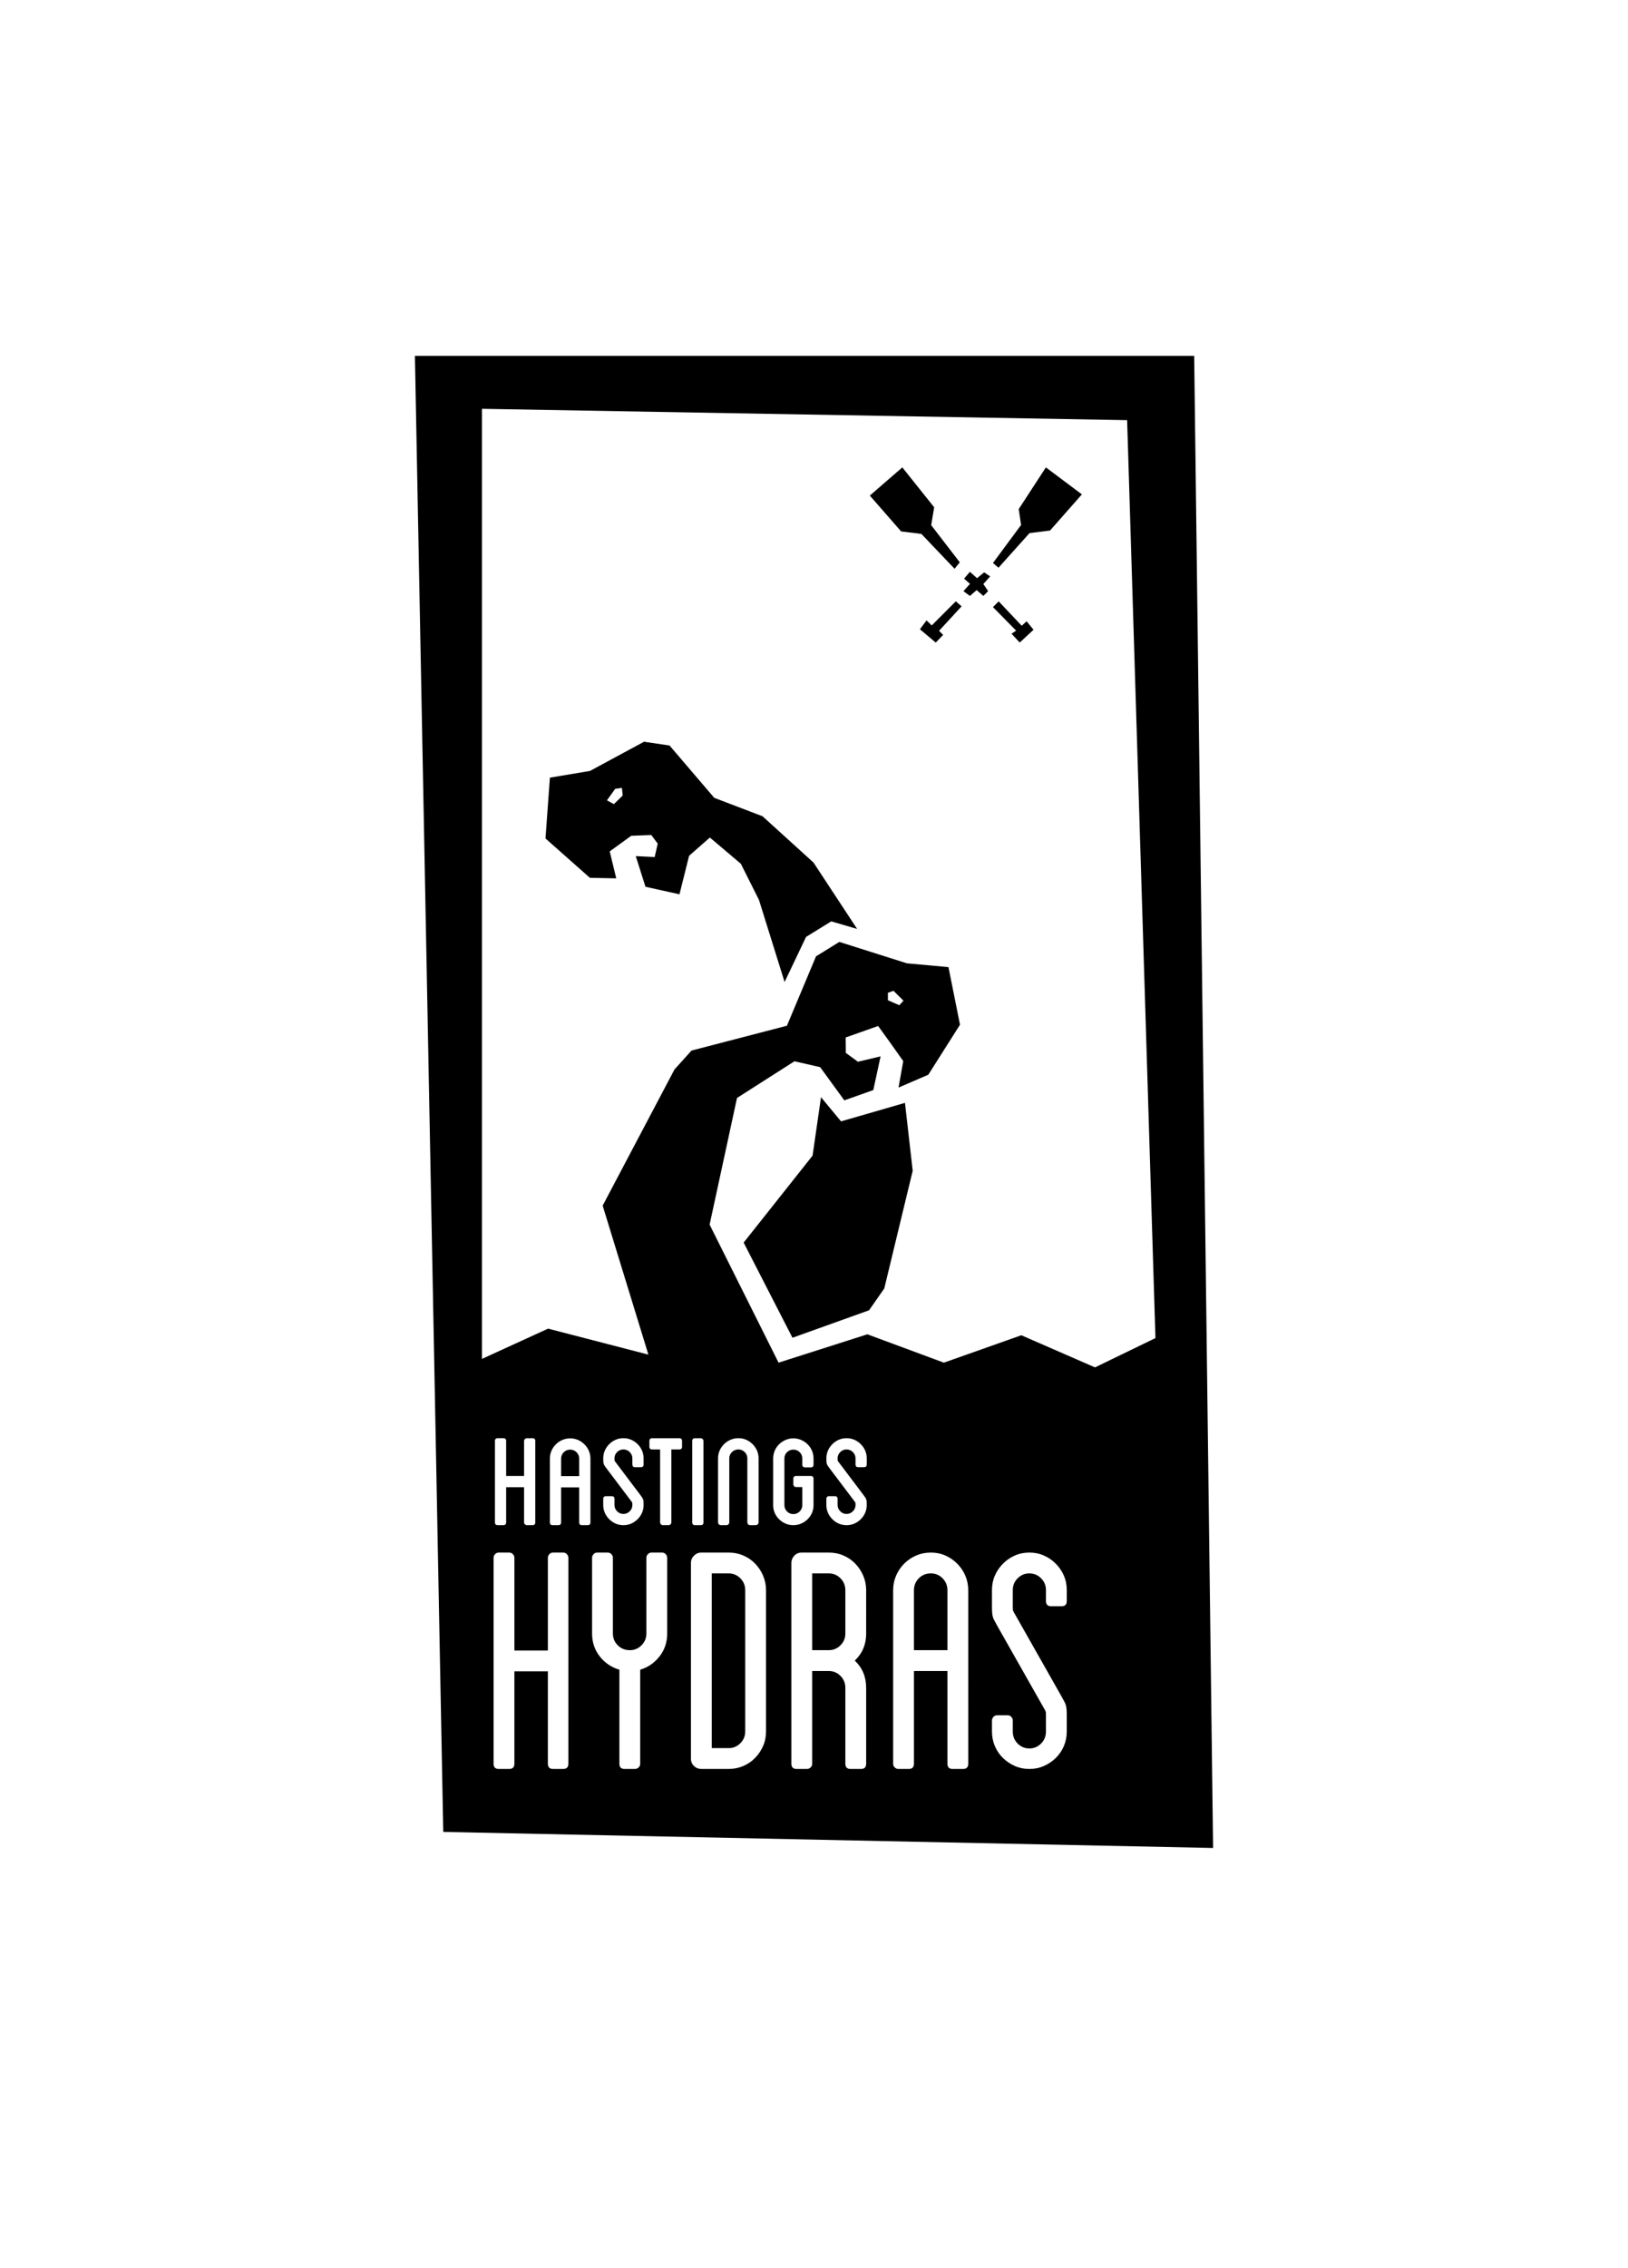 <?xml version="1.0" encoding="utf-8"?>
<!-- Generator: Adobe Illustrator 16.0.3, SVG Export Plug-In . SVG Version: 6.00 Build 0)  -->
<!DOCTYPE svg PUBLIC "-//W3C//DTD SVG 1.1//EN" "http://www.w3.org/Graphics/SVG/1.1/DTD/svg11.dtd">
<svg version="1.1" xmlns="http://www.w3.org/2000/svg" xmlns:xlink="http://www.w3.org/1999/xlink" x="0px" y="0px" width="380px"
	 height="529px" viewBox="0 0 380 529" enable-background="new 0 0 380 529" xml:space="preserve">
<g id="Layer_1" display="none">
</g>
<g id="Layer_2" display="none">
</g>
<g id="Layer_3">
	<g>
		<polygon points="184.973,312.001 202.852,305.597 206.402,300.508 213.038,273.054 211.234,257.221 196.309,261.533 
			191.635,255.897 189.666,269.526 173.58,289.807 		"/>
		<path d="M189.889,201.177l-11.906-10.802l-11.264-4.298l-10.437-12.202l-5.953-0.882l-12.618,6.811l-9.357,1.568l-1.029,14.186
			l10.363,9.173l6.153,0.125l-1.523-6.286l5.019-3.639l4.684-0.183l1.504,2.017l-0.721,3.128l-4.41-0.221l2.269,7.144l7.937,1.763
			l2.241-8.979l4.852-4.263l7.231,6.119l4.233,8.434l5.979,19.146l5.012-10.523l5.879-3.626l6.038,1.765L189.889,201.177z
			 M143.289,187.547l-1.617-0.885l1.92-2.688l1.573-0.217l0.176,1.789L143.289,187.547z"/>
		<g>
			<path d="M217.275,366.959c-1.113,0-2.048,0.378-2.807,1.137c-0.76,0.76-1.139,1.696-1.139,2.808v13.963h7.816v-13.963
				c0-1.111-0.379-2.047-1.138-2.808C219.25,367.338,218.339,366.959,217.275,366.959z"/>
			<path d="M193.447,366.959h-3.869v17.908h3.869c1.062,0,1.974-0.378,2.732-1.137c0.76-0.759,1.139-1.671,1.139-2.732v-10.094
				c0-1.111-0.379-2.047-1.139-2.808C195.421,367.338,194.51,366.959,193.447,366.959z"/>
			<path d="M170.075,366.959h-3.946v40.75h3.946c1.062,0,1.974-0.378,2.731-1.139c0.759-0.758,1.139-1.669,1.139-2.731v-32.936
				c0-1.111-0.38-2.047-1.139-2.808C172.049,367.338,171.138,366.959,170.075,366.959z"/>
			<path d="M133.102,338.092c-0.6,0-1.105,0.207-1.516,0.616c-0.409,0.409-0.615,0.901-0.615,1.476v4.097h4.221v-4.097
				c0-0.574-0.204-1.066-0.614-1.476C134.168,338.298,133.676,338.092,133.102,338.092z"/>
			<path d="M278.74,83H96.846l6.617,344.252L283.154,431L278.74,83z M132.664,411.353c0,0.811-0.406,1.215-1.214,1.215h-2.354
				c-0.81,0-1.214-0.404-1.214-1.215V389.8h-7.816v21.552c0,0.811-0.405,1.215-1.215,1.215h-2.428c-0.81,0-1.215-0.404-1.215-1.215
				v-47.961v-0.076c0-0.302,0.115-0.581,0.343-0.834c0.228-0.252,0.517-0.378,0.872-0.378h2.428c0.354,0,0.646,0.126,0.873,0.378
				c0.229,0.253,0.342,0.532,0.342,0.834v21.628h7.816v-21.628c0-0.302,0.114-0.581,0.342-0.834
				c0.227-0.252,0.518-0.378,0.872-0.378h2.354c0.353,0,0.645,0.126,0.872,0.378c0.227,0.253,0.342,0.532,0.342,0.834V411.353z
				 M122.326,344.24v-8.155c0-0.19,0.068-0.348,0.205-0.471s0.286-0.185,0.45-0.185h1.312c0.436,0,0.654,0.219,0.654,0.655v18.972
				c0,0.438-0.219,0.655-0.654,0.655h-1.312c-0.164,0-0.313-0.062-0.45-0.183c-0.137-0.123-0.205-0.281-0.205-0.473v-8.195h-4.18
				v8.195c0,0.438-0.22,0.655-0.656,0.655h-1.311c-0.438,0-0.656-0.217-0.656-0.655v-18.972c0-0.437,0.219-0.655,0.656-0.655h1.311
				c0.437,0,0.656,0.219,0.656,0.655v8.155H122.326z M137.814,355.057c0,0.438-0.219,0.655-0.656,0.655h-1.311
				c-0.438,0-0.656-0.217-0.656-0.655v-8.154h-4.221v8.154c0,0.438-0.219,0.655-0.654,0.655h-1.312
				c-0.438,0-0.654-0.217-0.654-0.655v-14.874c0-0.656,0.123-1.264,0.367-1.823c0.246-0.559,0.588-1.059,1.025-1.495
				c0.438-0.438,0.941-0.78,1.516-1.025c0.574-0.246,1.189-0.369,1.844-0.369c0.656,0,1.264,0.123,1.824,0.369
				c0.56,0.245,1.059,0.587,1.496,1.025c0.436,0.436,0.777,0.936,1.023,1.495c0.246,0.56,0.369,1.167,0.369,1.823V355.057z
				 M155.732,380.999c0,2.024-0.596,3.794-1.783,5.312c-1.189,1.517-2.694,2.555-4.516,3.112v21.931
				c0,0.354-0.127,0.646-0.379,0.873c-0.254,0.228-0.531,0.342-0.834,0.342h-2.43c-0.809,0-1.213-0.404-1.213-1.215v-21.931
				c-1.873-0.557-3.404-1.595-4.592-3.112c-1.189-1.517-1.783-3.288-1.783-5.312v-17.683c0-0.302,0.113-0.581,0.342-0.834
				c0.227-0.252,0.518-0.378,0.873-0.378h2.427c0.354,0,0.646,0.126,0.872,0.378c0.229,0.253,0.343,0.532,0.343,0.834v17.683
				c0,1.061,0.38,1.973,1.139,2.732c0.759,0.758,1.694,1.137,2.808,1.137c1.062,0,1.974-0.378,2.732-1.137
				c0.758-0.759,1.139-1.671,1.139-2.732v-17.683c0-0.302,0.113-0.581,0.34-0.834c0.229-0.252,0.52-0.378,0.873-0.378h2.43
				c0.353,0,0.645,0.126,0.872,0.378c0.228,0.253,0.341,0.532,0.341,0.834V380.999z M144.043,352.475
				c0.408,0.411,0.901,0.616,1.475,0.616c0.574,0,1.064-0.205,1.475-0.616c0.41-0.409,0.615-0.901,0.615-1.476
				c0-0.271-0.008-0.436-0.02-0.491c-0.016-0.054-0.049-0.123-0.104-0.204l-5.695-7.54c-0.246-0.328-0.438-0.587-0.574-0.779
				s-0.232-0.369-0.287-0.532c-0.055-0.165-0.088-0.342-0.102-0.534c-0.016-0.19-0.021-0.451-0.021-0.779
				c0-0.655,0.122-1.263,0.368-1.823s0.588-1.059,1.023-1.496c0.438-0.436,0.936-0.778,1.497-1.024
				c0.56-0.246,1.167-0.369,1.823-0.369s1.264,0.123,1.824,0.369c0.559,0.246,1.057,0.588,1.494,1.024
				c0.438,0.437,0.779,0.936,1.025,1.496s0.369,1.167,0.369,1.823v1.394c0,0.437-0.219,0.655-0.656,0.655h-1.312
				c-0.438,0-0.655-0.219-0.655-0.655v-1.394c0-0.574-0.205-1.064-0.615-1.475c-0.41-0.409-0.9-0.614-1.475-0.614
				c-0.573,0-1.066,0.205-1.475,0.614c-0.41,0.411-0.615,0.901-0.615,1.475c0,0.273,0.006,0.438,0.02,0.493s0.049,0.123,0.104,0.205
				l5.695,7.54c0.246,0.328,0.436,0.586,0.572,0.778c0.139,0.192,0.232,0.369,0.289,0.532c0.055,0.165,0.088,0.342,0.102,0.532
				c0.014,0.192,0.021,0.451,0.021,0.778c0,0.655-0.123,1.266-0.369,1.825c-0.246,0.56-0.588,1.059-1.025,1.496
				c-0.438,0.436-0.936,0.778-1.494,1.024c-0.561,0.245-1.168,0.368-1.824,0.368s-1.264-0.123-1.823-0.368
				c-0.562-0.246-1.06-0.588-1.497-1.024c-0.436-0.437-0.777-0.936-1.023-1.496c-0.246-0.559-0.368-1.169-0.368-1.825v-1.392
				c0-0.436,0.218-0.655,0.655-0.655h1.311c0.438,0,0.656,0.219,0.656,0.655V351C143.428,351.574,143.633,352.066,144.043,352.475z
				 M159.204,337.397c0,0.436-0.219,0.655-0.656,0.655h-1.844v17.004c0,0.165-0.062,0.315-0.185,0.451
				c-0.123,0.138-0.281,0.205-0.471,0.205h-1.312c-0.19,0-0.349-0.067-0.472-0.205c-0.123-0.136-0.185-0.286-0.185-0.451v-17.004
				h-1.843c-0.438,0-0.656-0.219-0.656-0.655v-1.312c0-0.437,0.218-0.655,0.656-0.655h6.31c0.438,0,0.656,0.219,0.656,0.655V337.397
				z M178.801,403.84c0,1.214-0.227,2.34-0.682,3.378c-0.455,1.037-1.076,1.96-1.859,2.77c-0.784,0.81-1.707,1.441-2.77,1.897
				c-1.063,0.454-2.201,0.683-3.415,0.683h-6.376c-0.656,0-1.226-0.229-1.707-0.683c-0.48-0.456-0.721-1.037-0.721-1.745V364.53
				c0-0.657,0.24-1.226,0.721-1.708c0.481-0.479,1.051-0.72,1.707-0.72h6.376c1.214,0,2.352,0.226,3.415,0.683
				c1.062,0.456,1.985,1.088,2.77,1.897c0.783,0.809,1.404,1.745,1.859,2.808c0.455,1.062,0.682,2.201,0.682,3.414V403.84z
				 M161.58,355.057v-18.972c0-0.437,0.219-0.655,0.656-0.655h1.311c0.164,0,0.313,0.062,0.451,0.185
				c0.135,0.123,0.205,0.28,0.205,0.471v18.972c0,0.438-0.221,0.655-0.656,0.655h-1.311
				C161.799,355.712,161.58,355.495,161.58,355.057z M173.832,338.666c-0.41-0.409-0.902-0.614-1.476-0.614
				c-0.601,0-1.106,0.205-1.517,0.614c-0.41,0.411-0.614,0.901-0.614,1.475v14.916c0,0.165-0.062,0.315-0.185,0.451
				c-0.123,0.138-0.281,0.205-0.471,0.205h-1.312c-0.192,0-0.349-0.067-0.472-0.205c-0.123-0.136-0.184-0.286-0.184-0.451v-14.916
				c0-0.655,0.122-1.263,0.368-1.823c0.245-0.56,0.587-1.059,1.024-1.496c0.437-0.436,0.942-0.778,1.517-1.024
				c0.573-0.246,1.188-0.369,1.844-0.369s1.263,0.123,1.823,0.369c0.559,0.246,1.059,0.588,1.496,1.024
				c0.436,0.437,0.778,0.936,1.023,1.496c0.246,0.56,0.369,1.167,0.369,1.823v14.916c0,0.165-0.062,0.315-0.185,0.451
				c-0.123,0.138-0.28,0.205-0.471,0.205h-1.312c-0.191,0-0.35-0.067-0.472-0.205c-0.122-0.136-0.185-0.286-0.185-0.451v-14.916
				C174.445,339.567,174.24,339.077,173.832,338.666z M181.862,354.34c-0.437-0.424-0.778-0.915-1.024-1.476
				c-0.246-0.56-0.369-1.167-0.369-1.823v-10.858c0-0.656,0.123-1.271,0.369-1.845c0.246-0.574,0.588-1.072,1.024-1.496
				c0.437-0.423,0.937-0.758,1.495-1.003c0.561-0.246,1.169-0.369,1.824-0.369c0.656,0,1.263,0.123,1.824,0.369
				c0.559,0.245,1.057,0.58,1.496,1.003c0.436,0.424,0.777,0.921,1.023,1.496c0.246,0.574,0.369,1.189,0.369,1.845v1.392
				c0,0.438-0.22,0.657-0.656,0.657h-1.312c-0.437,0-0.655-0.219-0.655-0.657v-1.392c0-0.601-0.205-1.099-0.615-1.496
				c-0.409-0.396-0.9-0.596-1.475-0.596c-0.573,0-1.066,0.199-1.475,0.596c-0.411,0.396-0.615,0.895-0.615,1.496v10.858
				c0,0.574,0.204,1.064,0.615,1.475c0.408,0.409,0.901,0.614,1.475,0.614c0.574,0,1.065-0.205,1.475-0.614
				c0.41-0.411,0.615-0.901,0.615-1.475v-4.22h-1.434c-0.191,0-0.35-0.062-0.472-0.185c-0.123-0.123-0.185-0.266-0.185-0.431v-1.311
				c0-0.436,0.219-0.655,0.656-0.655h3.4c0.437,0,0.656,0.219,0.656,0.655v6.146c0,0.655-0.123,1.263-0.369,1.823
				c-0.246,0.561-0.588,1.052-1.023,1.476c-0.439,0.423-0.938,0.758-1.496,1.004c-0.562,0.245-1.168,0.368-1.824,0.368
				c-0.655,0-1.264-0.123-1.824-0.368C182.799,355.098,182.299,354.763,181.862,354.34z M202.176,380.999
				c0,2.529-0.887,4.629-2.658,6.298c1.771,1.669,2.658,3.794,2.658,6.374v17.682c0,0.811-0.406,1.215-1.215,1.215h-2.43
				c-0.809,0-1.213-0.404-1.213-1.215v-17.682c0-1.111-0.379-2.049-1.139-2.808c-0.759-0.759-1.67-1.139-2.732-1.139h-3.869v21.628
				c0,0.354-0.127,0.646-0.381,0.873c-0.253,0.228-0.529,0.342-0.834,0.342h-2.428c-0.811,0-1.215-0.404-1.215-1.215V364.53
				c0-0.657,0.229-1.226,0.682-1.708c0.457-0.479,1.038-0.72,1.747-0.72h6.298c1.215,0,2.354,0.226,3.416,0.683
				c1.062,0.456,1.984,1.088,2.77,1.897c0.783,0.809,1.404,1.745,1.859,2.808c0.455,1.062,0.684,2.201,0.684,3.414V380.999z
				 M202.309,341.535c0,0.437-0.219,0.655-0.654,0.655h-1.312c-0.438,0-0.654-0.219-0.654-0.655v-1.394
				c0-0.574-0.205-1.064-0.615-1.475c-0.41-0.409-0.901-0.614-1.476-0.614c-0.573,0-1.065,0.205-1.474,0.614
				c-0.41,0.411-0.616,0.901-0.616,1.475c0,0.273,0.007,0.438,0.021,0.493s0.049,0.123,0.103,0.205l5.695,7.54
				c0.246,0.328,0.437,0.586,0.573,0.778s0.232,0.369,0.287,0.532c0.056,0.165,0.09,0.342,0.103,0.532
				c0.013,0.192,0.021,0.451,0.021,0.778c0,0.655-0.123,1.266-0.367,1.825c-0.247,0.56-0.59,1.059-1.025,1.496
				c-0.438,0.436-0.936,0.778-1.495,1.024c-0.562,0.245-1.169,0.368-1.824,0.368s-1.264-0.123-1.823-0.368
				c-0.561-0.246-1.059-0.588-1.496-1.024c-0.438-0.437-0.778-0.936-1.025-1.496c-0.244-0.559-0.367-1.169-0.367-1.825v-1.392
				c0-0.436,0.217-0.655,0.656-0.655h1.311c0.436,0,0.655,0.219,0.655,0.655V351c0,0.574,0.206,1.066,0.616,1.476
				c0.408,0.411,0.9,0.616,1.474,0.616c0.574,0,1.065-0.205,1.476-0.616c0.41-0.409,0.615-0.901,0.615-1.476
				c0-0.271-0.008-0.436-0.021-0.491c-0.014-0.054-0.048-0.123-0.102-0.204l-5.695-7.54c-0.247-0.328-0.439-0.587-0.574-0.779
				c-0.138-0.192-0.232-0.369-0.287-0.532c-0.055-0.165-0.09-0.342-0.103-0.534c-0.015-0.19-0.021-0.451-0.021-0.779
				c0-0.655,0.123-1.263,0.367-1.823c0.247-0.56,0.588-1.059,1.025-1.496c0.438-0.436,0.936-0.778,1.496-1.024
				c0.56-0.246,1.168-0.369,1.823-0.369s1.263,0.123,1.824,0.369c0.56,0.246,1.058,0.588,1.495,1.024
				c0.436,0.437,0.778,0.936,1.025,1.496c0.244,0.56,0.367,1.167,0.367,1.823V341.535z M226.004,411.353
				c0,0.811-0.406,1.215-1.214,1.215h-2.429c-0.811,0-1.215-0.404-1.215-1.215v-21.628h-7.816v21.628
				c0,0.811-0.405,1.215-1.213,1.215h-2.43c-0.303,0-0.582-0.114-0.836-0.342c-0.252-0.226-0.377-0.518-0.377-0.873v-40.448
				c0-1.213,0.227-2.352,0.682-3.414c0.455-1.063,1.088-1.999,1.897-2.808c0.809-0.809,1.745-1.441,2.808-1.897
				c1.062-0.457,2.201-0.683,3.414-0.683c1.215,0,2.34,0.226,3.379,0.683c1.035,0.456,1.959,1.088,2.77,1.897
				c0.809,0.809,1.441,1.745,1.897,2.808c0.454,1.062,0.683,2.201,0.683,3.414V411.353z M248.998,373.41
				c0,0.809-0.406,1.213-1.215,1.213h-2.429c-0.81,0-1.214-0.404-1.214-1.213v-2.582c0-1.061-0.379-1.971-1.139-2.731
				c-0.759-0.759-1.67-1.137-2.732-1.137c-1.062,0-1.972,0.378-2.731,1.137c-0.759,0.76-1.138,1.671-1.138,2.731v3.871
				c0,0.456,0.011,0.735,0.038,0.834c0.024,0.104,0.087,0.255,0.188,0.456l10.929,19.275c0.353,0.659,0.632,1.164,0.835,1.519
				c0.201,0.354,0.342,0.682,0.417,0.986c0.075,0.302,0.126,0.619,0.151,0.949s0.039,0.771,0.039,1.327v3.795
				c0,1.214-0.229,2.353-0.684,3.416c-0.455,1.061-1.088,1.986-1.896,2.77c-0.811,0.784-1.734,1.403-2.771,1.859
				c-1.037,0.454-2.162,0.683-3.377,0.683c-1.213,0-2.34-0.229-3.377-0.683c-1.037-0.456-1.961-1.075-2.77-1.859
				c-0.809-0.784-1.441-1.709-1.897-2.77c-0.455-1.063-0.683-2.202-0.683-3.416v-2.58c0-0.304,0.114-0.581,0.342-0.834
				c0.227-0.253,0.518-0.38,0.873-0.38h2.428c0.354,0,0.646,0.127,0.873,0.38c0.227,0.253,0.342,0.53,0.342,0.834v2.58
				c0,1.113,0.379,2.049,1.138,2.808c0.76,0.758,1.67,1.139,2.731,1.139c1.062,0,1.974-0.38,2.732-1.139
				c0.76-0.759,1.139-1.694,1.139-2.808v-3.795c0-0.403-0.014-0.657-0.039-0.758s-0.088-0.251-0.188-0.455l-10.928-19.276
				c-0.354-0.657-0.634-1.164-0.835-1.517c-0.203-0.353-0.341-0.682-0.417-0.986s-0.128-0.632-0.152-0.987
				c-0.026-0.353-0.038-0.809-0.038-1.367v-3.871c0-1.213,0.228-2.339,0.683-3.376c0.456-1.038,1.089-1.961,1.897-2.77
				s1.732-1.441,2.77-1.897c1.037-0.457,2.164-0.683,3.377-0.683c1.215,0,2.34,0.226,3.377,0.683
				c1.037,0.456,1.961,1.088,2.771,1.897c0.809,0.809,1.441,1.732,1.896,2.77c0.455,1.037,0.684,2.163,0.684,3.376V373.41z
				 M255.59,318.913l-17.196-7.496l-18.081,6.394l-17.857-6.615l-20.727,6.615l-16.094-32.191l6.395-29.543l13.406-8.557
				l6.004,1.372l5.639,7.741l6.764-2.4l1.699-7.857l-5.291,1.251l-2.828-2.065l-0.037-3.594l7.583-2.679l2.695,3.719l3.169,4.471
				l-1.103,6.173l6.952-2.996l7.395-11.66l-2.691-13.438l-9.701-0.883l-15.768-4.997l-5.445,3.364l-6.789,16.186l-22.279,5.793
				l-3.969,4.41l-16.762,31.753l10.674,34.751l-23.414-6.061l-15.432,7.057V95.347l150.586,2.646l6.613,214.084L255.59,318.913z
				 M207.25,233.287v-1.745l1.308-0.458l2.326,2.299l-0.969,1.066L207.25,233.287z"/>
		</g>
		<g>
			<polygon points="215.061,124.522 210.339,123.944 203.031,115.586 210.617,109.011 218.047,118.309 217.355,122.487 
				224.031,131.153 222.809,132.648 			"/>
			<polygon points="233.062,132.409 231.773,131.305 238.336,122.44 237.785,118.734 244.127,109.011 252.53,115.302 
				245.094,123.732 240.303,124.335 			"/>
			<polygon points="225.027,134.955 226.389,133.365 228.064,134.852 229.705,133.488 231.121,134.428 229.525,136.211 
				230.646,137.873 229.525,138.986 227.971,137.627 226.389,138.986 224.883,137.873 226.411,136.175 			"/>
			<polygon points="223.102,140.239 217.48,145.869 216.262,144.696 214.722,146.765 218.42,149.868 220.141,148.078 
				219.186,147.124 224.449,141.416 			"/>
			<polygon points="231.773,141.593 233.104,140.25 238.488,145.947 239.625,144.894 241.239,146.877 238.018,149.861 
				236.101,147.797 237.181,147.082 			"/>
		</g>
	</g>
</g>
<g id="circles_for_icons">
</g>
</svg>

